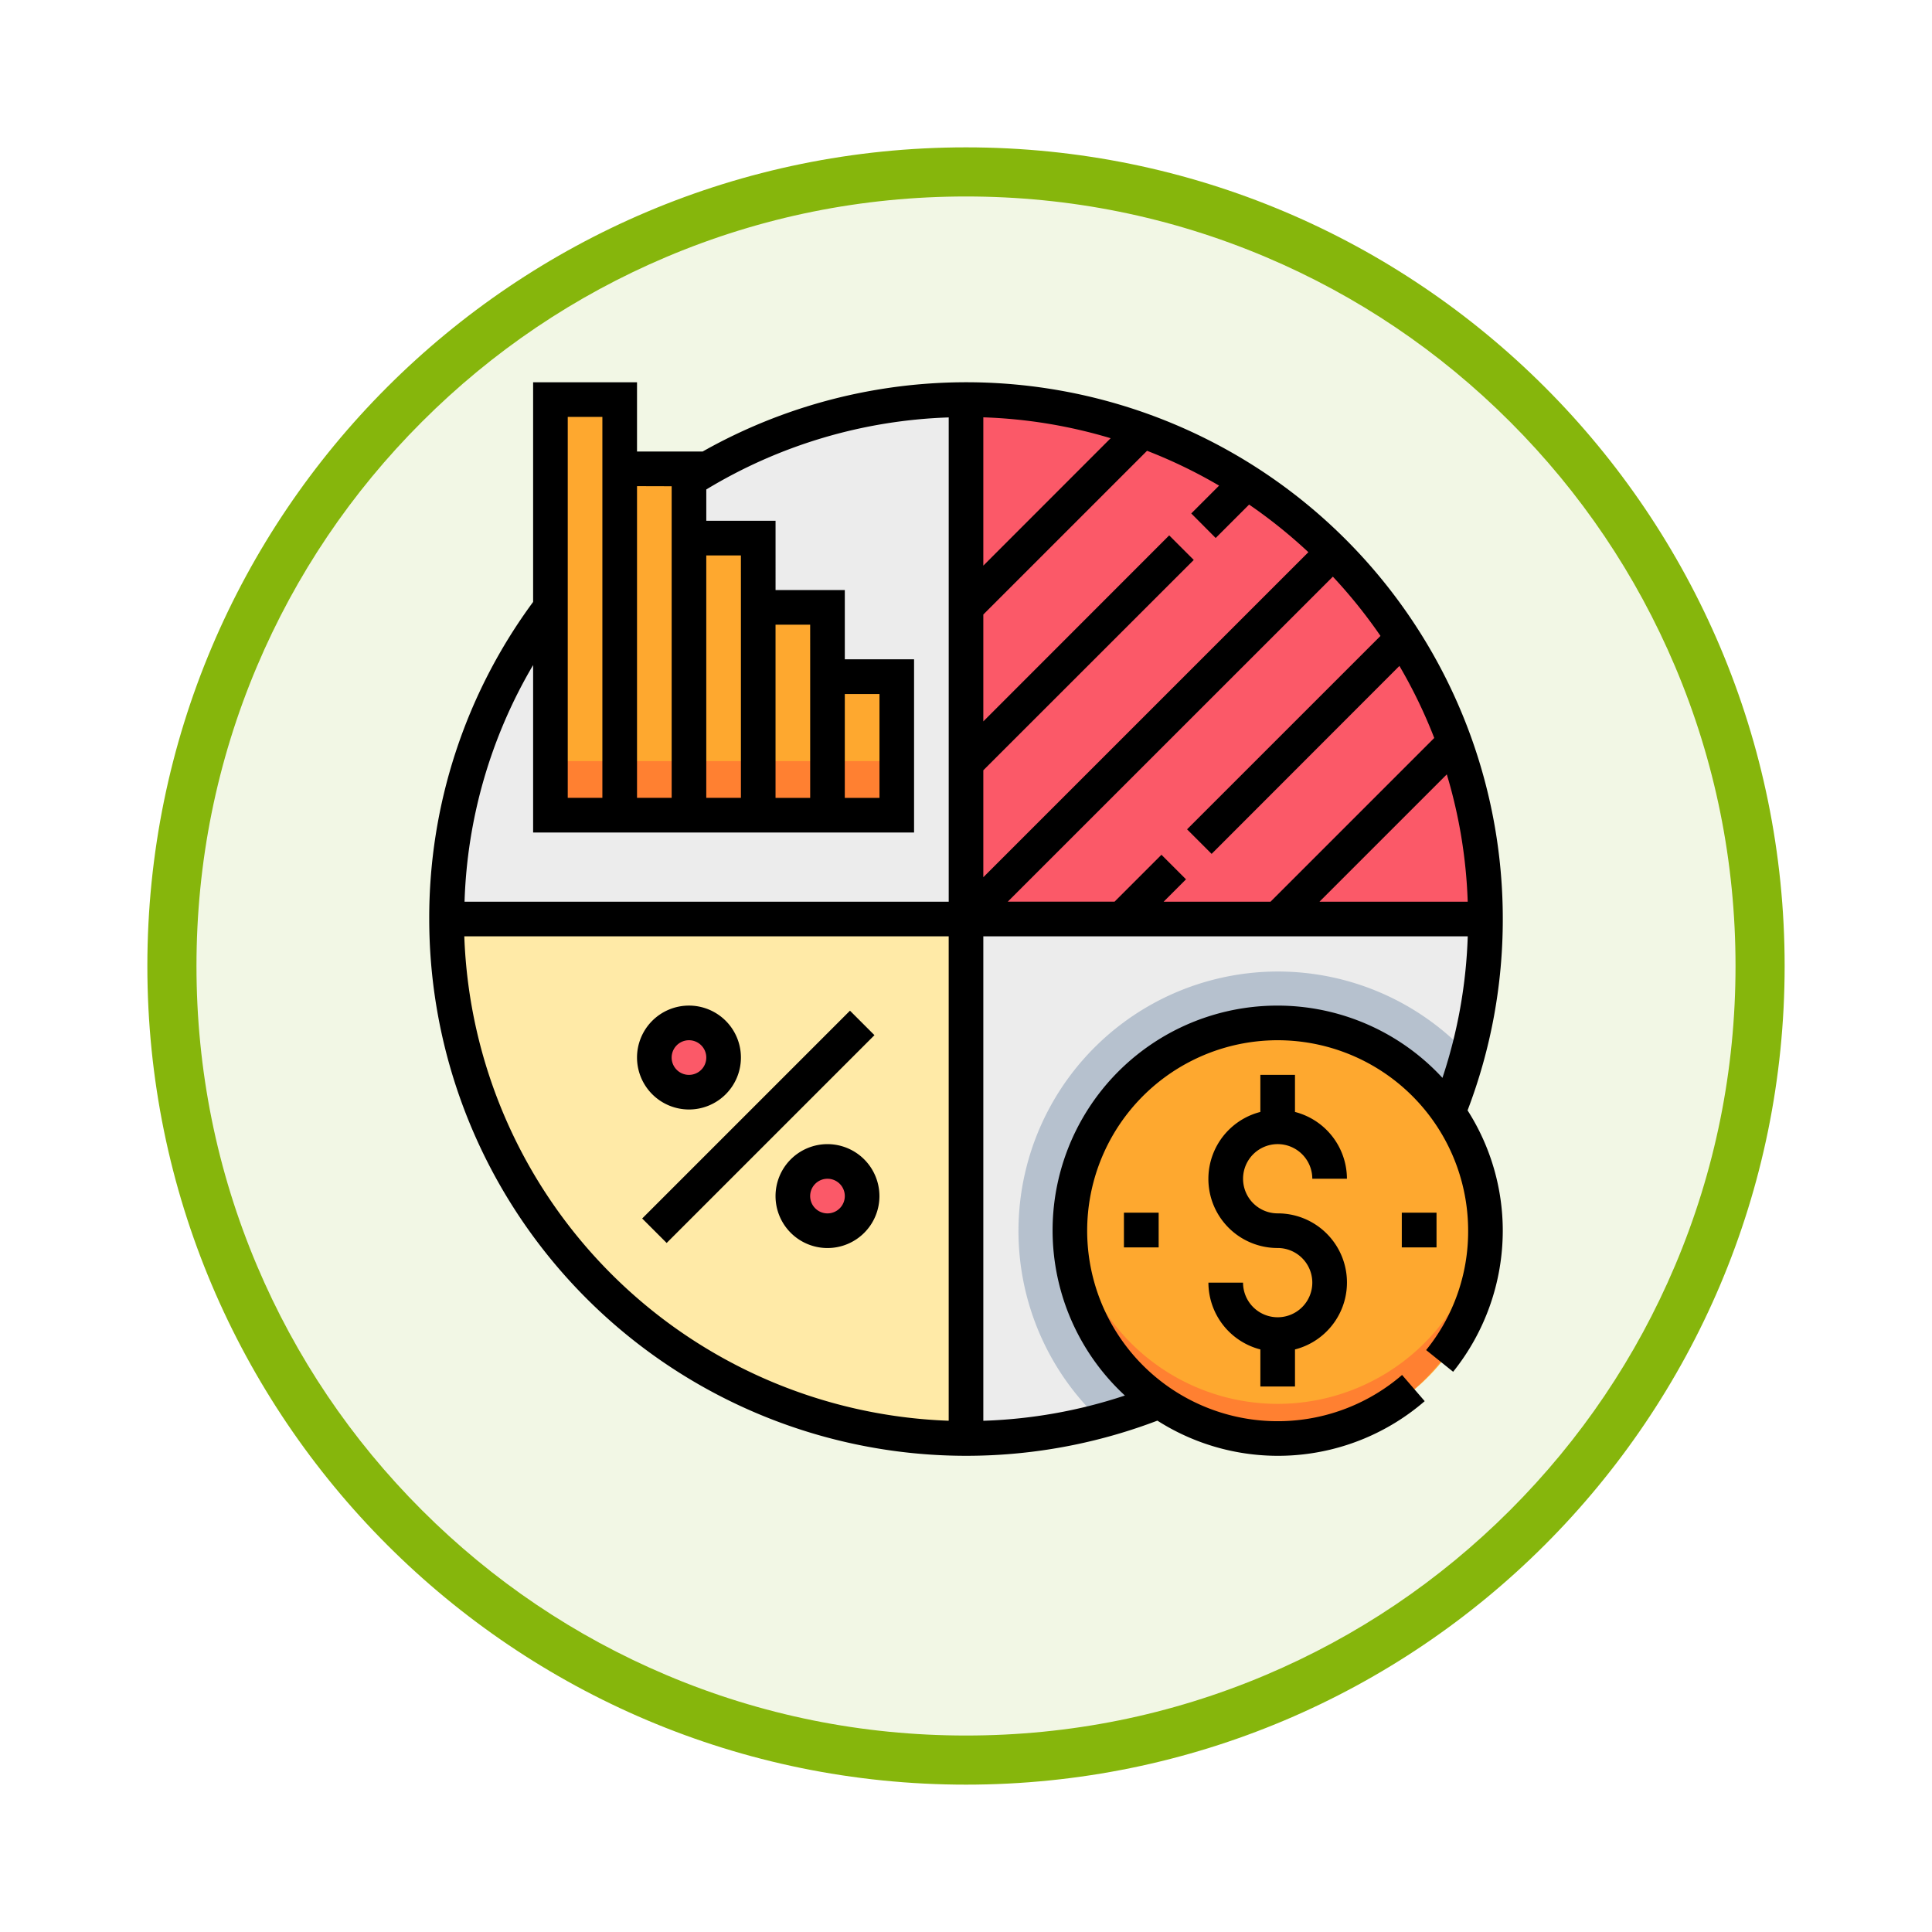 <svg xmlns="http://www.w3.org/2000/svg" xmlns:xlink="http://www.w3.org/1999/xlink" width="118" height="118" viewBox="0 0 118 118">
  <defs>
    <filter id="Trazado_982547" x="0" y="0" width="118" height="118" filterUnits="userSpaceOnUse">
      <feOffset dy="3" input="SourceAlpha"/>
      <feGaussianBlur stdDeviation="3" result="blur"/>
      <feFlood flood-opacity="0.161"/>
      <feComposite operator="in" in2="blur"/>
      <feComposite in="SourceGraphic"/>
    </filter>
  </defs>
  <g id="Grupo_1200727" data-name="Grupo 1200727" transform="translate(-1214 -3363.869)">
    <g id="Grupo_1176876" data-name="Grupo 1176876" transform="translate(0 -6294.459)">
      <g id="Grupo_1176359" data-name="Grupo 1176359" transform="translate(1223 9664.328)">
        <g id="Grupo_1172970" data-name="Grupo 1172970" transform="translate(0)">
          <g id="Grupo_1171971" data-name="Grupo 1171971" transform="translate(0)">
            <g id="Grupo_1167337" data-name="Grupo 1167337">
              <g id="Grupo_1166720" data-name="Grupo 1166720">
                <g id="Grupo_1164305" data-name="Grupo 1164305">
                  <g id="Grupo_1163948" data-name="Grupo 1163948">
                    <g id="Grupo_1158168" data-name="Grupo 1158168">
                      <g id="Grupo_1152576" data-name="Grupo 1152576">
                        <g id="Grupo_1148633" data-name="Grupo 1148633">
                          <g id="Grupo_1148525" data-name="Grupo 1148525">
                            <g transform="matrix(1, 0, 0, 1, -9, -6)" filter="url(#Trazado_982547)">
                              <g id="Trazado_982547-2" data-name="Trazado 982547" transform="translate(9 6)" fill="#f2f7e5">
                                <path d="M 50 98.5 C 43.452 98.5 37.1 97.218 31.122 94.689 C 25.347 92.247 20.16 88.749 15.705 84.295 C 11.251 79.84 7.753 74.653 5.311 68.878 C 2.782 62.9 1.5 56.548 1.5 50 C 1.5 43.452 2.782 37.1 5.311 31.122 C 7.753 25.347 11.251 20.16 15.705 15.705 C 20.16 11.251 25.347 7.753 31.122 5.311 C 37.1 2.782 43.452 1.5 50 1.5 C 56.548 1.5 62.9 2.782 68.878 5.311 C 74.653 7.753 79.84 11.251 84.295 15.705 C 88.749 20.16 92.247 25.347 94.689 31.122 C 97.218 37.1 98.5 43.452 98.5 50 C 98.5 56.548 97.218 62.9 94.689 68.878 C 92.247 74.653 88.749 79.84 84.295 84.295 C 79.84 88.749 74.653 92.247 68.878 94.689 C 62.9 97.218 56.548 98.5 50 98.5 Z" stroke="none"/>
                                <path d="M 50 3 C 43.654 3 37.499 4.242 31.706 6.692 C 26.11 9.059 21.083 12.449 16.766 16.766 C 12.449 21.083 9.059 26.11 6.692 31.706 C 4.242 37.499 3 43.654 3 50 C 3 56.346 4.242 62.501 6.692 68.294 C 9.059 73.89 12.449 78.917 16.766 83.234 C 21.083 87.551 26.11 90.941 31.706 93.308 C 37.499 95.758 43.654 97 50 97 C 56.346 97 62.501 95.758 68.294 93.308 C 73.89 90.941 78.917 87.551 83.234 83.234 C 87.551 78.917 90.941 73.89 93.308 68.294 C 95.758 62.501 97 56.346 97 50 C 97 43.654 95.758 37.499 93.308 31.706 C 90.941 26.11 87.551 21.083 83.234 16.766 C 78.917 12.449 73.89 9.059 68.294 6.692 C 62.501 4.242 56.346 3 50 3 M 50 0 C 77.614 0 100 22.386 100 50 C 100 77.614 77.614 100 50 100 C 22.386 100 0 77.614 0 50 C 0 22.386 22.386 0 50 0 Z" stroke="none" fill="#86b60c"/>
                              </g>
                            </g>
                          </g>
                        </g>
                      </g>
                    </g>
                  </g>
                </g>
              </g>
            </g>
          </g>
        </g>
      </g>
    </g>
    <g id="inversion_1_" data-name="inversion (1)" transform="translate(1240.216 3387.216)">
      <path id="Trazado_1045594" data-name="Trazado 1045594" d="M248,279.727A31.726,31.726,0,0,0,279.727,248H248Z" transform="translate(-215.216 -215.216)" fill="#ececec"/>
      <path id="Trazado_1045595" data-name="Trazado 1045595" d="M8,248a31.726,31.726,0,0,0,31.727,31.727V248Z" transform="translate(-6.942 -215.216)" fill="#ffeaa7"/>
      <path id="Trazado_1045596" data-name="Trazado 1045596" d="M39.727,8A31.726,31.726,0,0,0,8,39.727H39.727Z" transform="translate(-6.942 -6.942)" fill="#ececec"/>
      <g id="Grupo_1200724" data-name="Grupo 1200724" transform="translate(13.79 1.058)">
        <circle id="Elipse_13424" data-name="Elipse 13424" cx="2.121" cy="2.121" r="2.121" transform="translate(8.486 46.479)" fill="#fb5968"/>
        <circle id="Elipse_13425" data-name="Elipse 13425" cx="2.121" cy="2.121" r="2.121" transform="translate(0 37.993)" fill="#fb5968"/>
        <path id="Trazado_1045597" data-name="Trazado 1045597" d="M279.727,39.727A31.726,31.726,0,0,0,248,8V39.727Z" transform="translate(-229.005 -8)" fill="#fb5968"/>
      </g>
      <g id="Grupo_1200725" data-name="Grupo 1200725" transform="translate(7.425 0.864)">
        <rect id="Rectángulo_415872" data-name="Rectángulo 415872" width="4.243" height="25.458" transform="translate(0 0)" fill="#fea82f"/>
        <rect id="Rectángulo_415873" data-name="Rectángulo 415873" width="4.243" height="21.215" transform="translate(4.243 4.243)" fill="#fea82f"/>
        <rect id="Rectángulo_415874" data-name="Rectángulo 415874" width="4.243" height="16.972" transform="translate(8.486 8.486)" fill="#fea82f"/>
        <rect id="Rectángulo_415875" data-name="Rectángulo 415875" width="4.243" height="12.729" transform="translate(12.729 12.729)" fill="#fea82f"/>
        <rect id="Rectángulo_415876" data-name="Rectángulo 415876" width="4.243" height="8.486" transform="translate(16.972 16.972)" fill="#fea82f"/>
      </g>
      <path id="Trazado_1045598" data-name="Trazado 1045598" d="M299.466,277.07a15.847,15.847,0,1,0-22.395,22.4A31.774,31.774,0,0,0,299.466,277.07Z" transform="translate(-236.043 -236.043)" fill="#b6c1ce"/>
      <circle id="Elipse_13426" data-name="Elipse 13426" cx="12.729" cy="12.729" r="12.729" transform="translate(39.247 39.05)" fill="#fea82f"/>
      <g id="Grupo_1200726" data-name="Grupo 1200726" transform="translate(7.425 23.139)">
        <path id="Trazado_1045599" data-name="Trazado 1045599" d="M308.691,395.633A12.686,12.686,0,0,1,296.053,384c-.029.35-.053.7-.053,1.058a12.691,12.691,0,1,0,25.381,0c0-.357-.024-.707-.053-1.058A12.686,12.686,0,0,1,308.691,395.633Z" transform="translate(-264.295 -356.376)" fill="#ff8031"/>
        <rect id="Rectángulo_415877" data-name="Rectángulo 415877" width="21.215" height="3.182" transform="translate(0 0)" fill="#ff8031"/>
      </g>
      <path id="Trazado_1045600" data-name="Trazado 1045600" d="M65.569,32.784A32.766,32.766,0,0,0,16.7,4.23H12.691V0H6.345V13.417A32.488,32.488,0,0,0,0,32.784,32.8,32.8,0,0,0,44.473,63.421,13.7,13.7,0,0,0,60.8,62.231l-1.382-1.6a11.634,11.634,0,1,1,4.035-8.809,11.508,11.508,0,0,1-2.565,7.288l1.649,1.326a13.794,13.794,0,0,0,3.031-8.614,13.654,13.654,0,0,0-2.15-7.351A32.654,32.654,0,0,0,65.569,32.784Zm-2.142-1.058H54.373l7.777-7.777A30.509,30.509,0,0,1,63.427,31.727ZM58.1,15.493,46.286,27.305l1.5,1.5L59.256,17.326a30.63,30.63,0,0,1,2.127,4.4l-10,10H44.855l1.367-1.367-1.5-1.5-2.863,2.863H35.337L55.191,11.873A31.029,31.029,0,0,1,58.1,15.493ZM48.034,9.512l2.041-2.041a30.919,30.919,0,0,1,3.62,2.907L33.842,30.231V23.7L46.695,10.852l-1.5-1.5L33.842,20.713V14.186l10-10a30.408,30.408,0,0,1,4.4,2.127l-1.7,1.7ZM33.842,11.2V2.142a30.509,30.509,0,0,1,7.777,1.276Zm-8.46,7.841H27.5v6.345H25.381Zm-2.115-2.115v8.46H21.151V14.806h2.115Zm-4.23-4.23V25.381H16.921V10.576h2.115Zm-4.23-6.345V25.381H12.691V6.345ZM8.46,2.115h2.115V25.381H8.46ZM10.576,27.5H29.612V16.921h-4.23v-4.23h-4.23V8.46h-4.23V6.548a30.537,30.537,0,0,1,14.806-4.4V31.727H2.157A30.307,30.307,0,0,1,6.345,17.273V27.5ZM2.142,33.842H31.727V63.427A30.7,30.7,0,0,1,2.142,33.842Zm49.679,4.23a13.728,13.728,0,0,0-9.332,23.815,30.485,30.485,0,0,1-8.647,1.542V33.842H63.429a30.51,30.51,0,0,1-1.545,8.643A13.7,13.7,0,0,0,51.821,38.072Z"/>
      <rect id="Rectángulo_415878" data-name="Rectángulo 415878" width="17.948" height="2.115" transform="translate(27.192 39.878) rotate(135)"/>
      <path id="Trazado_1045601" data-name="Trazado 1045601" d="M163.173,352a3.173,3.173,0,1,0,3.173,3.173A3.177,3.177,0,0,0,163.173,352Zm0,4.23a1.058,1.058,0,1,1,1.058-1.058A1.059,1.059,0,0,1,163.173,356.23Z" transform="translate(-138.849 -305.467)"/>
      <path id="Trazado_1045602" data-name="Trazado 1045602" d="M99.173,294.345A3.173,3.173,0,1,0,96,291.173,3.177,3.177,0,0,0,99.173,294.345Zm0-4.23a1.058,1.058,0,1,1-1.058,1.058A1.059,1.059,0,0,1,99.173,290.115Z" transform="translate(-83.309 -249.928)"/>
      <path id="Trazado_1045603" data-name="Trazado 1045603" d="M364.23,324.23a2.117,2.117,0,0,1,2.115,2.115h2.115a4.226,4.226,0,0,0-3.173-4.08V320h-2.115v2.265a4.221,4.221,0,0,0,1.058,8.31,2.115,2.115,0,1,1-2.115,2.115H360a4.226,4.226,0,0,0,3.173,4.08v2.265h2.115v-2.265a4.221,4.221,0,0,0-1.057-8.31,2.115,2.115,0,1,1,0-4.23Z" transform="translate(-312.41 -277.698)"/>
      <rect id="Rectángulo_415879" data-name="Rectángulo 415879" width="2.121" height="2.121" transform="translate(59.401 50.719)"/>
      <rect id="Rectángulo_415880" data-name="Rectángulo 415880" width="2.121" height="2.121" transform="translate(42.43 50.719)"/>
    </g>
  </g>
</svg>
